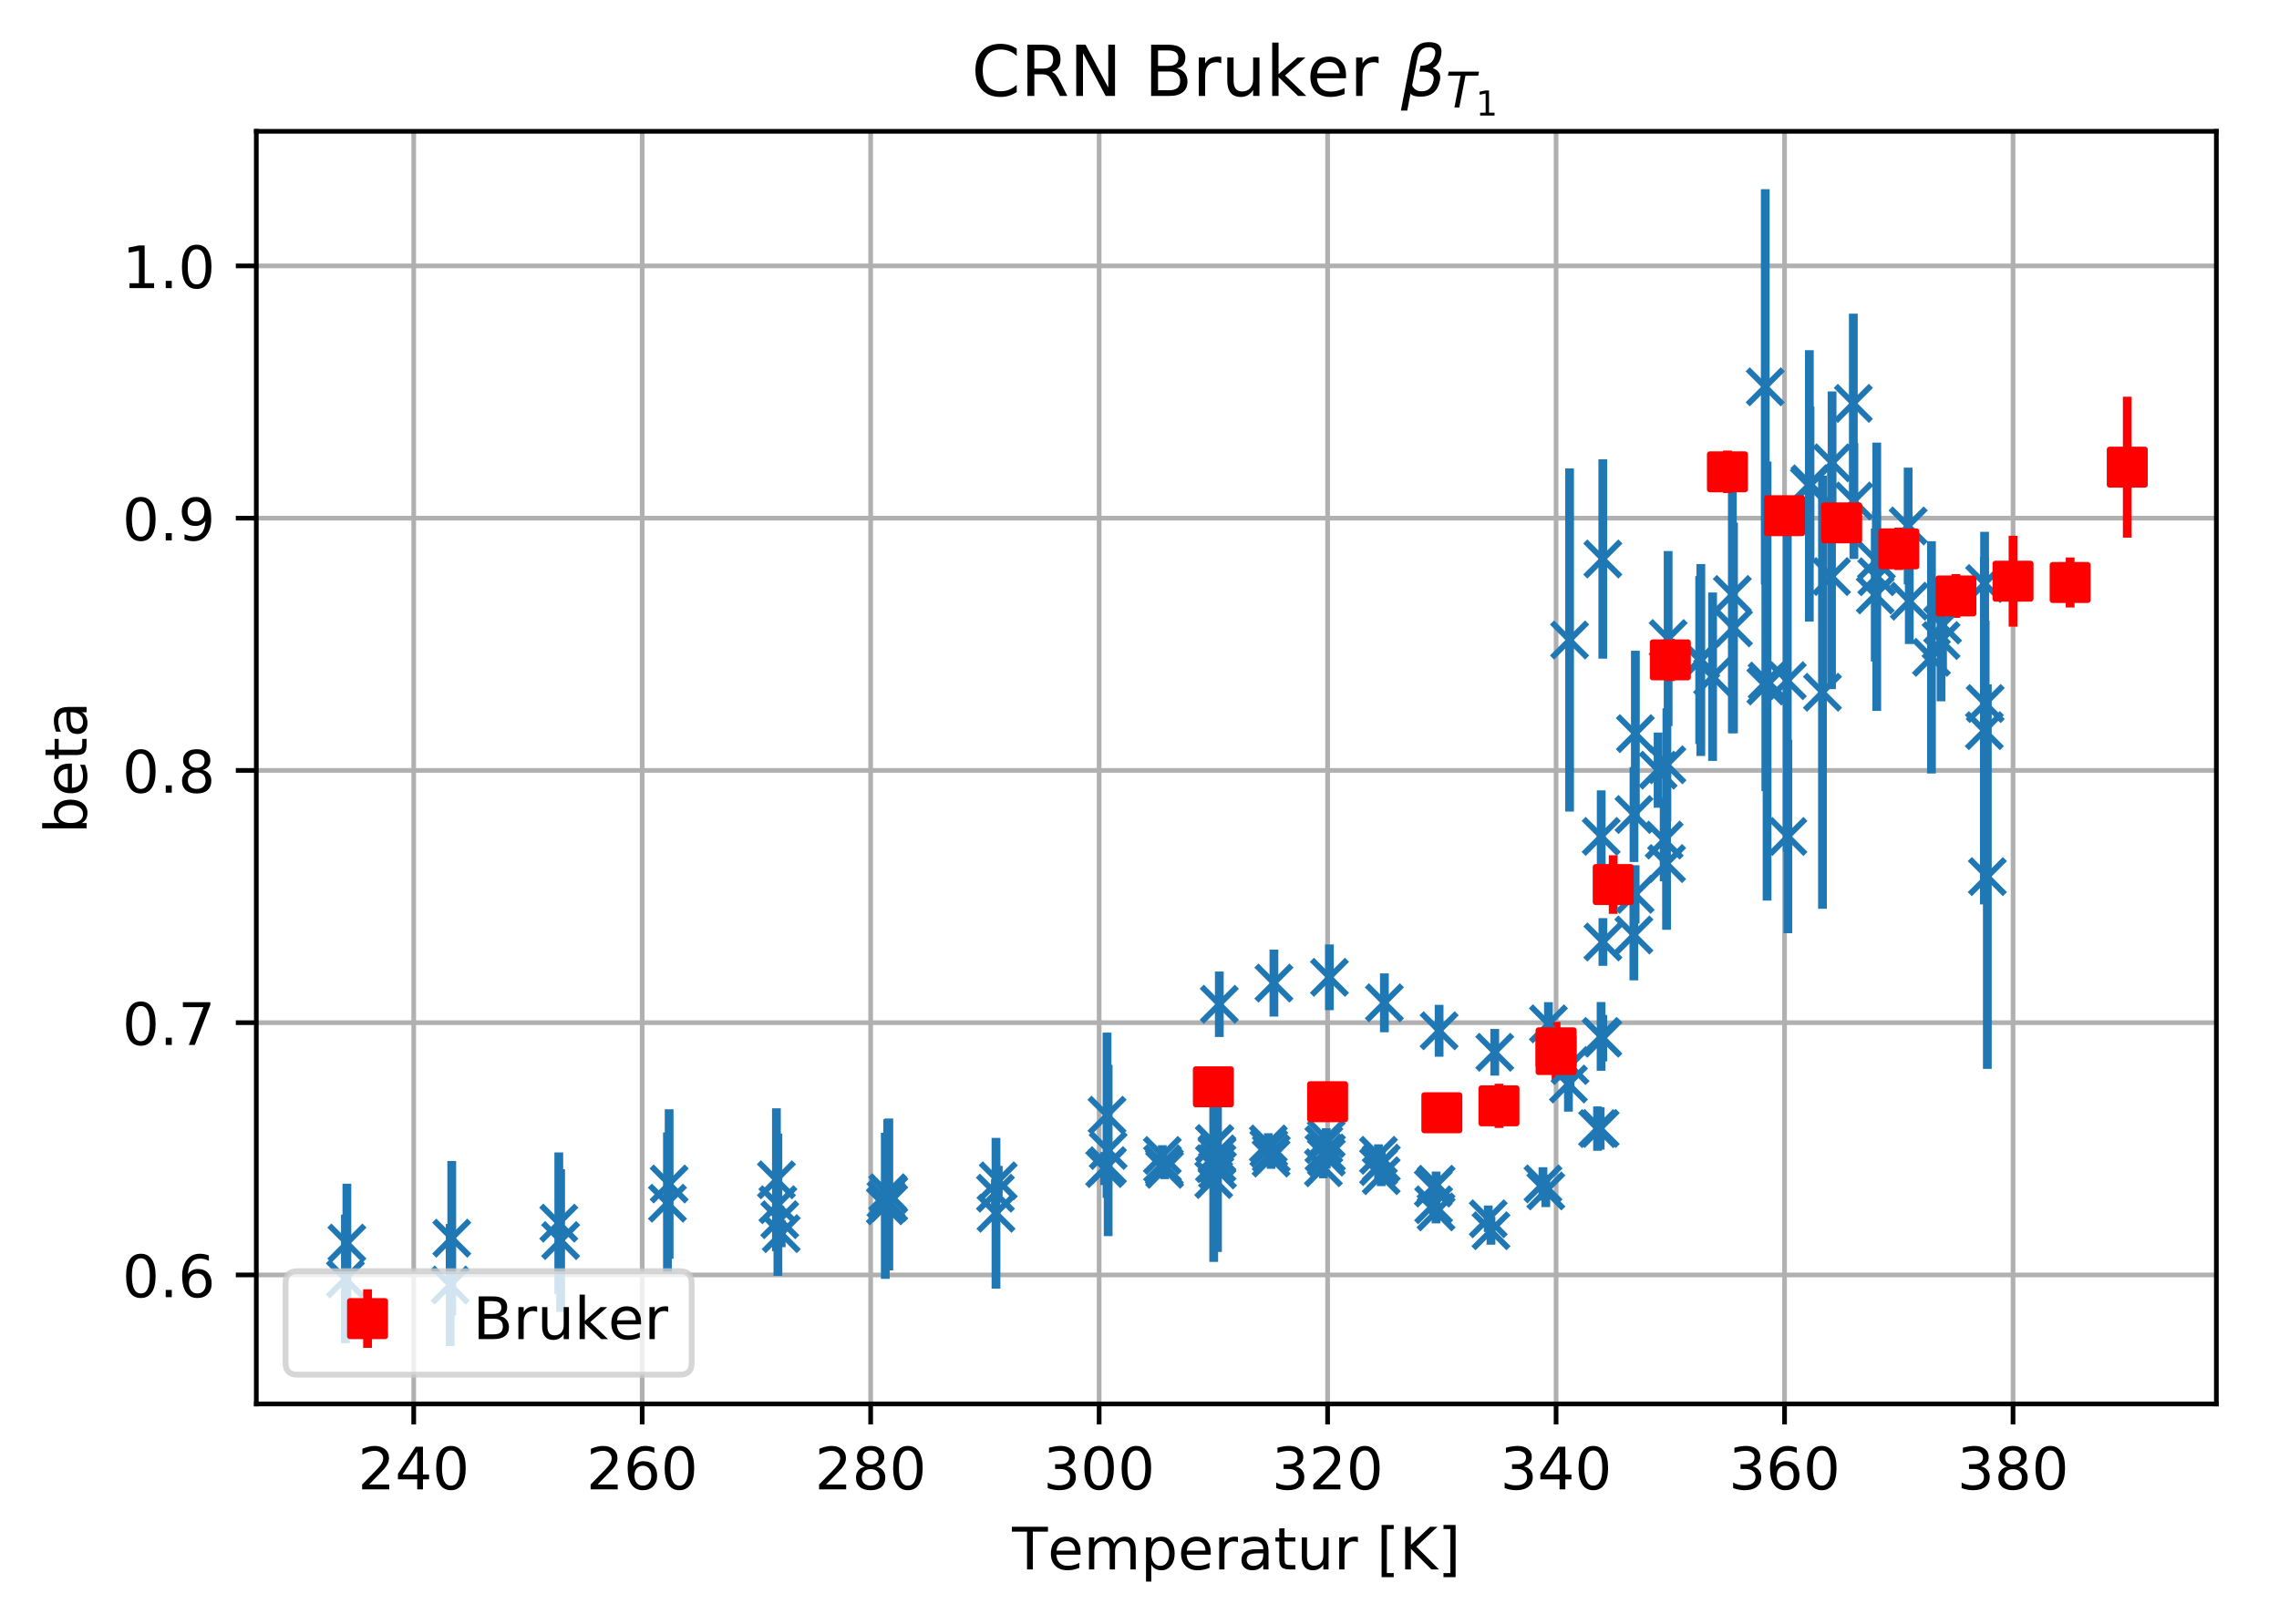 <?xml version="1.0" encoding="utf-8" standalone="no"?>
<!DOCTYPE svg PUBLIC "-//W3C//DTD SVG 1.1//EN"
  "http://www.w3.org/Graphics/SVG/1.1/DTD/svg11.dtd">
<!-- Created with matplotlib (http://matplotlib.org/) -->
<svg height="277.436pt" version="1.1" viewBox="0 0 389.281 277.436" width="389.281pt" xmlns="http://www.w3.org/2000/svg" xmlns:xlink="http://www.w3.org/1999/xlink">
 <defs>
  <style type="text/css">
*{stroke-linecap:butt;stroke-linejoin:round;}
  </style>
 </defs>
 <g id="figure_1">
  <g id="patch_1">
   <path d="M 0 277.436 
L 389.281 277.436 
L 389.281 0 
L 0 0 
z
" style="fill:#ffffff;"/>
  </g>
  <g id="axes_1">
   <g id="patch_2">
    <path d="M 43.781 239.88 
L 378.581 239.88 
L 378.581 22.44 
L 43.781 22.44 
z
" style="fill:#ffffff;"/>
   </g>
   <g id="matplotlib.axis_1">
    <g id="xtick_1">
     <g id="line2d_1">
      <path clip-path="url(#p0f4008fe2d)" d="M 70.668 239.88 
L 70.668 22.44 
" style="fill:none;stroke:#b0b0b0;stroke-linecap:square;stroke-width:0.8;"/>
     </g>
     <g id="line2d_2">
      <defs>
       <path d="M 0 0 
L 0 3.5 
" id="mf7f7284709" style="stroke:#000000;stroke-width:0.8;"/>
      </defs>
      <g>
       <use style="stroke:#000000;stroke-width:0.8;" x="70.668" xlink:href="#mf7f7284709" y="239.88"/>
      </g>
     </g>
     <g id="text_1">
      <!-- 240 -->
      <defs>
       <path d="M 19.188 8.297 
L 53.609 8.297 
L 53.609 0 
L 7.328 0 
L 7.328 8.297 
Q 12.938 14.109 22.625 23.891 
Q 32.328 33.688 34.812 36.531 
Q 39.547 41.844 41.422 45.531 
Q 43.312 49.219 43.312 52.781 
Q 43.312 58.594 39.234 62.25 
Q 35.156 65.922 28.609 65.922 
Q 23.969 65.922 18.812 64.312 
Q 13.672 62.703 7.812 59.422 
L 7.812 69.391 
Q 13.766 71.781 18.938 73 
Q 24.125 74.219 28.422 74.219 
Q 39.75 74.219 46.484 68.547 
Q 53.219 62.891 53.219 53.422 
Q 53.219 48.922 51.531 44.891 
Q 49.859 40.875 45.406 35.406 
Q 44.188 33.984 37.641 27.219 
Q 31.109 20.453 19.188 8.297 
z
" id="DejaVuSans-32"/>
       <path d="M 37.797 64.312 
L 12.891 25.391 
L 37.797 25.391 
z
M 35.203 72.906 
L 47.609 72.906 
L 47.609 25.391 
L 58.016 25.391 
L 58.016 17.188 
L 47.609 17.188 
L 47.609 0 
L 37.797 0 
L 37.797 17.188 
L 4.891 17.188 
L 4.891 26.703 
z
" id="DejaVuSans-34"/>
       <path d="M 31.781 66.406 
Q 24.172 66.406 20.328 58.906 
Q 16.5 51.422 16.5 36.375 
Q 16.5 21.391 20.328 13.891 
Q 24.172 6.391 31.781 6.391 
Q 39.453 6.391 43.281 13.891 
Q 47.125 21.391 47.125 36.375 
Q 47.125 51.422 43.281 58.906 
Q 39.453 66.406 31.781 66.406 
z
M 31.781 74.219 
Q 44.047 74.219 50.516 64.516 
Q 56.984 54.828 56.984 36.375 
Q 56.984 17.969 50.516 8.266 
Q 44.047 -1.422 31.781 -1.422 
Q 19.531 -1.422 13.062 8.266 
Q 6.594 17.969 6.594 36.375 
Q 6.594 54.828 13.062 64.516 
Q 19.531 74.219 31.781 74.219 
z
" id="DejaVuSans-30"/>
      </defs>
      <g transform="translate(61.124 254.478)scale(0.1 -0.1)">
       <use xlink:href="#DejaVuSans-32"/>
       <use x="63.623" xlink:href="#DejaVuSans-34"/>
       <use x="127.246" xlink:href="#DejaVuSans-30"/>
      </g>
     </g>
    </g>
    <g id="xtick_2">
     <g id="line2d_3">
      <path clip-path="url(#p0f4008fe2d)" d="M 109.694 239.88 
L 109.694 22.44 
" style="fill:none;stroke:#b0b0b0;stroke-linecap:square;stroke-width:0.8;"/>
     </g>
     <g id="line2d_4">
      <g>
       <use style="stroke:#000000;stroke-width:0.8;" x="109.694" xlink:href="#mf7f7284709" y="239.88"/>
      </g>
     </g>
     <g id="text_2">
      <!-- 260 -->
      <defs>
       <path d="M 33.016 40.375 
Q 26.375 40.375 22.484 35.828 
Q 18.609 31.297 18.609 23.391 
Q 18.609 15.531 22.484 10.953 
Q 26.375 6.391 33.016 6.391 
Q 39.656 6.391 43.531 10.953 
Q 47.406 15.531 47.406 23.391 
Q 47.406 31.297 43.531 35.828 
Q 39.656 40.375 33.016 40.375 
z
M 52.594 71.297 
L 52.594 62.312 
Q 48.875 64.062 45.094 64.984 
Q 41.312 65.922 37.594 65.922 
Q 27.828 65.922 22.672 59.328 
Q 17.531 52.734 16.797 39.406 
Q 19.672 43.656 24.016 45.922 
Q 28.375 48.188 33.594 48.188 
Q 44.578 48.188 50.953 41.516 
Q 57.328 34.859 57.328 23.391 
Q 57.328 12.156 50.688 5.359 
Q 44.047 -1.422 33.016 -1.422 
Q 20.359 -1.422 13.672 8.266 
Q 6.984 17.969 6.984 36.375 
Q 6.984 53.656 15.188 63.938 
Q 23.391 74.219 37.203 74.219 
Q 40.922 74.219 44.703 73.484 
Q 48.484 72.75 52.594 71.297 
z
" id="DejaVuSans-36"/>
      </defs>
      <g transform="translate(100.15 254.478)scale(0.1 -0.1)">
       <use xlink:href="#DejaVuSans-32"/>
       <use x="63.623" xlink:href="#DejaVuSans-36"/>
       <use x="127.246" xlink:href="#DejaVuSans-30"/>
      </g>
     </g>
    </g>
    <g id="xtick_3">
     <g id="line2d_5">
      <path clip-path="url(#p0f4008fe2d)" d="M 148.72 239.88 
L 148.72 22.44 
" style="fill:none;stroke:#b0b0b0;stroke-linecap:square;stroke-width:0.8;"/>
     </g>
     <g id="line2d_6">
      <g>
       <use style="stroke:#000000;stroke-width:0.8;" x="148.72" xlink:href="#mf7f7284709" y="239.88"/>
      </g>
     </g>
     <g id="text_3">
      <!-- 280 -->
      <defs>
       <path d="M 31.781 34.625 
Q 24.75 34.625 20.719 30.859 
Q 16.703 27.094 16.703 20.516 
Q 16.703 13.922 20.719 10.156 
Q 24.75 6.391 31.781 6.391 
Q 38.812 6.391 42.859 10.172 
Q 46.922 13.969 46.922 20.516 
Q 46.922 27.094 42.891 30.859 
Q 38.875 34.625 31.781 34.625 
z
M 21.922 38.812 
Q 15.578 40.375 12.031 44.719 
Q 8.5 49.078 8.5 55.328 
Q 8.5 64.062 14.719 69.141 
Q 20.953 74.219 31.781 74.219 
Q 42.672 74.219 48.875 69.141 
Q 55.078 64.062 55.078 55.328 
Q 55.078 49.078 51.531 44.719 
Q 48 40.375 41.703 38.812 
Q 48.828 37.156 52.797 32.312 
Q 56.781 27.484 56.781 20.516 
Q 56.781 9.906 50.312 4.234 
Q 43.844 -1.422 31.781 -1.422 
Q 19.734 -1.422 13.25 4.234 
Q 6.781 9.906 6.781 20.516 
Q 6.781 27.484 10.781 32.312 
Q 14.797 37.156 21.922 38.812 
z
M 18.312 54.391 
Q 18.312 48.734 21.844 45.562 
Q 25.391 42.391 31.781 42.391 
Q 38.141 42.391 41.719 45.562 
Q 45.312 48.734 45.312 54.391 
Q 45.312 60.062 41.719 63.234 
Q 38.141 66.406 31.781 66.406 
Q 25.391 66.406 21.844 63.234 
Q 18.312 60.062 18.312 54.391 
z
" id="DejaVuSans-38"/>
      </defs>
      <g transform="translate(139.176 254.478)scale(0.1 -0.1)">
       <use xlink:href="#DejaVuSans-32"/>
       <use x="63.623" xlink:href="#DejaVuSans-38"/>
       <use x="127.246" xlink:href="#DejaVuSans-30"/>
      </g>
     </g>
    </g>
    <g id="xtick_4">
     <g id="line2d_7">
      <path clip-path="url(#p0f4008fe2d)" d="M 187.746 239.88 
L 187.746 22.44 
" style="fill:none;stroke:#b0b0b0;stroke-linecap:square;stroke-width:0.8;"/>
     </g>
     <g id="line2d_8">
      <g>
       <use style="stroke:#000000;stroke-width:0.8;" x="187.746" xlink:href="#mf7f7284709" y="239.88"/>
      </g>
     </g>
     <g id="text_4">
      <!-- 300 -->
      <defs>
       <path d="M 40.578 39.312 
Q 47.656 37.797 51.625 33 
Q 55.609 28.219 55.609 21.188 
Q 55.609 10.406 48.188 4.484 
Q 40.766 -1.422 27.094 -1.422 
Q 22.516 -1.422 17.656 -0.516 
Q 12.797 0.391 7.625 2.203 
L 7.625 11.719 
Q 11.719 9.328 16.594 8.109 
Q 21.484 6.891 26.812 6.891 
Q 36.078 6.891 40.938 10.547 
Q 45.797 14.203 45.797 21.188 
Q 45.797 27.641 41.281 31.266 
Q 36.766 34.906 28.719 34.906 
L 20.219 34.906 
L 20.219 43.016 
L 29.109 43.016 
Q 36.375 43.016 40.234 45.922 
Q 44.094 48.828 44.094 54.297 
Q 44.094 59.906 40.109 62.906 
Q 36.141 65.922 28.719 65.922 
Q 24.656 65.922 20.016 65.031 
Q 15.375 64.156 9.812 62.312 
L 9.812 71.094 
Q 15.438 72.656 20.344 73.438 
Q 25.25 74.219 29.594 74.219 
Q 40.828 74.219 47.359 69.109 
Q 53.906 64.016 53.906 55.328 
Q 53.906 49.266 50.438 45.094 
Q 46.969 40.922 40.578 39.312 
z
" id="DejaVuSans-33"/>
      </defs>
      <g transform="translate(178.202 254.478)scale(0.1 -0.1)">
       <use xlink:href="#DejaVuSans-33"/>
       <use x="63.623" xlink:href="#DejaVuSans-30"/>
       <use x="127.246" xlink:href="#DejaVuSans-30"/>
      </g>
     </g>
    </g>
    <g id="xtick_5">
     <g id="line2d_9">
      <path clip-path="url(#p0f4008fe2d)" d="M 226.772 239.88 
L 226.772 22.44 
" style="fill:none;stroke:#b0b0b0;stroke-linecap:square;stroke-width:0.8;"/>
     </g>
     <g id="line2d_10">
      <g>
       <use style="stroke:#000000;stroke-width:0.8;" x="226.772" xlink:href="#mf7f7284709" y="239.88"/>
      </g>
     </g>
     <g id="text_5">
      <!-- 320 -->
      <g transform="translate(217.228 254.478)scale(0.1 -0.1)">
       <use xlink:href="#DejaVuSans-33"/>
       <use x="63.623" xlink:href="#DejaVuSans-32"/>
       <use x="127.246" xlink:href="#DejaVuSans-30"/>
      </g>
     </g>
    </g>
    <g id="xtick_6">
     <g id="line2d_11">
      <path clip-path="url(#p0f4008fe2d)" d="M 265.798 239.88 
L 265.798 22.44 
" style="fill:none;stroke:#b0b0b0;stroke-linecap:square;stroke-width:0.8;"/>
     </g>
     <g id="line2d_12">
      <g>
       <use style="stroke:#000000;stroke-width:0.8;" x="265.798" xlink:href="#mf7f7284709" y="239.88"/>
      </g>
     </g>
     <g id="text_6">
      <!-- 340 -->
      <g transform="translate(256.254 254.478)scale(0.1 -0.1)">
       <use xlink:href="#DejaVuSans-33"/>
       <use x="63.623" xlink:href="#DejaVuSans-34"/>
       <use x="127.246" xlink:href="#DejaVuSans-30"/>
      </g>
     </g>
    </g>
    <g id="xtick_7">
     <g id="line2d_13">
      <path clip-path="url(#p0f4008fe2d)" d="M 304.824 239.88 
L 304.824 22.44 
" style="fill:none;stroke:#b0b0b0;stroke-linecap:square;stroke-width:0.8;"/>
     </g>
     <g id="line2d_14">
      <g>
       <use style="stroke:#000000;stroke-width:0.8;" x="304.824" xlink:href="#mf7f7284709" y="239.88"/>
      </g>
     </g>
     <g id="text_7">
      <!-- 360 -->
      <g transform="translate(295.28 254.478)scale(0.1 -0.1)">
       <use xlink:href="#DejaVuSans-33"/>
       <use x="63.623" xlink:href="#DejaVuSans-36"/>
       <use x="127.246" xlink:href="#DejaVuSans-30"/>
      </g>
     </g>
    </g>
    <g id="xtick_8">
     <g id="line2d_15">
      <path clip-path="url(#p0f4008fe2d)" d="M 343.85 239.88 
L 343.85 22.44 
" style="fill:none;stroke:#b0b0b0;stroke-linecap:square;stroke-width:0.8;"/>
     </g>
     <g id="line2d_16">
      <g>
       <use style="stroke:#000000;stroke-width:0.8;" x="343.85" xlink:href="#mf7f7284709" y="239.88"/>
      </g>
     </g>
     <g id="text_8">
      <!-- 380 -->
      <g transform="translate(334.306 254.478)scale(0.1 -0.1)">
       <use xlink:href="#DejaVuSans-33"/>
       <use x="63.623" xlink:href="#DejaVuSans-38"/>
       <use x="127.246" xlink:href="#DejaVuSans-30"/>
      </g>
     </g>
    </g>
    <g id="text_9">
     <!-- Temperatur [K] -->
     <defs>
      <path d="M -0.297 72.906 
L 61.375 72.906 
L 61.375 64.594 
L 35.5 64.594 
L 35.5 0 
L 25.594 0 
L 25.594 64.594 
L -0.297 64.594 
z
" id="DejaVuSans-54"/>
      <path d="M 56.203 29.594 
L 56.203 25.203 
L 14.891 25.203 
Q 15.484 15.922 20.484 11.062 
Q 25.484 6.203 34.422 6.203 
Q 39.594 6.203 44.453 7.469 
Q 49.312 8.734 54.109 11.281 
L 54.109 2.781 
Q 49.266 0.734 44.188 -0.344 
Q 39.109 -1.422 33.891 -1.422 
Q 20.797 -1.422 13.156 6.188 
Q 5.516 13.812 5.516 26.812 
Q 5.516 40.234 12.766 48.109 
Q 20.016 56 32.328 56 
Q 43.359 56 49.781 48.891 
Q 56.203 41.797 56.203 29.594 
z
M 47.219 32.234 
Q 47.125 39.594 43.094 43.984 
Q 39.062 48.391 32.422 48.391 
Q 24.906 48.391 20.391 44.141 
Q 15.875 39.891 15.188 32.172 
z
" id="DejaVuSans-65"/>
      <path d="M 52 44.188 
Q 55.375 50.25 60.062 53.125 
Q 64.75 56 71.094 56 
Q 79.641 56 84.281 50.016 
Q 88.922 44.047 88.922 33.016 
L 88.922 0 
L 79.891 0 
L 79.891 32.719 
Q 79.891 40.578 77.094 44.375 
Q 74.312 48.188 68.609 48.188 
Q 61.625 48.188 57.562 43.547 
Q 53.516 38.922 53.516 30.906 
L 53.516 0 
L 44.484 0 
L 44.484 32.719 
Q 44.484 40.625 41.703 44.406 
Q 38.922 48.188 33.109 48.188 
Q 26.219 48.188 22.156 43.531 
Q 18.109 38.875 18.109 30.906 
L 18.109 0 
L 9.078 0 
L 9.078 54.688 
L 18.109 54.688 
L 18.109 46.188 
Q 21.188 51.219 25.484 53.609 
Q 29.781 56 35.688 56 
Q 41.656 56 45.828 52.969 
Q 50 49.953 52 44.188 
z
" id="DejaVuSans-6d"/>
      <path d="M 18.109 8.203 
L 18.109 -20.797 
L 9.078 -20.797 
L 9.078 54.688 
L 18.109 54.688 
L 18.109 46.391 
Q 20.953 51.266 25.266 53.625 
Q 29.594 56 35.594 56 
Q 45.562 56 51.781 48.094 
Q 58.016 40.188 58.016 27.297 
Q 58.016 14.406 51.781 6.484 
Q 45.562 -1.422 35.594 -1.422 
Q 29.594 -1.422 25.266 0.953 
Q 20.953 3.328 18.109 8.203 
z
M 48.688 27.297 
Q 48.688 37.203 44.609 42.844 
Q 40.531 48.484 33.406 48.484 
Q 26.266 48.484 22.188 42.844 
Q 18.109 37.203 18.109 27.297 
Q 18.109 17.391 22.188 11.75 
Q 26.266 6.109 33.406 6.109 
Q 40.531 6.109 44.609 11.75 
Q 48.688 17.391 48.688 27.297 
z
" id="DejaVuSans-70"/>
      <path d="M 41.109 46.297 
Q 39.594 47.172 37.812 47.578 
Q 36.031 48 33.891 48 
Q 26.266 48 22.188 43.047 
Q 18.109 38.094 18.109 28.812 
L 18.109 0 
L 9.078 0 
L 9.078 54.688 
L 18.109 54.688 
L 18.109 46.188 
Q 20.953 51.172 25.484 53.578 
Q 30.031 56 36.531 56 
Q 37.453 56 38.578 55.875 
Q 39.703 55.766 41.062 55.516 
z
" id="DejaVuSans-72"/>
      <path d="M 34.281 27.484 
Q 23.391 27.484 19.188 25 
Q 14.984 22.516 14.984 16.5 
Q 14.984 11.719 18.141 8.906 
Q 21.297 6.109 26.703 6.109 
Q 34.188 6.109 38.703 11.406 
Q 43.219 16.703 43.219 25.484 
L 43.219 27.484 
z
M 52.203 31.203 
L 52.203 0 
L 43.219 0 
L 43.219 8.297 
Q 40.141 3.328 35.547 0.953 
Q 30.953 -1.422 24.312 -1.422 
Q 15.922 -1.422 10.953 3.297 
Q 6 8.016 6 15.922 
Q 6 25.141 12.172 29.828 
Q 18.359 34.516 30.609 34.516 
L 43.219 34.516 
L 43.219 35.406 
Q 43.219 41.609 39.141 45 
Q 35.062 48.391 27.688 48.391 
Q 23 48.391 18.547 47.266 
Q 14.109 46.141 10.016 43.891 
L 10.016 52.203 
Q 14.938 54.109 19.578 55.047 
Q 24.219 56 28.609 56 
Q 40.484 56 46.344 49.844 
Q 52.203 43.703 52.203 31.203 
z
" id="DejaVuSans-61"/>
      <path d="M 18.312 70.219 
L 18.312 54.688 
L 36.812 54.688 
L 36.812 47.703 
L 18.312 47.703 
L 18.312 18.016 
Q 18.312 11.328 20.141 9.422 
Q 21.969 7.516 27.594 7.516 
L 36.812 7.516 
L 36.812 0 
L 27.594 0 
Q 17.188 0 13.234 3.875 
Q 9.281 7.766 9.281 18.016 
L 9.281 47.703 
L 2.688 47.703 
L 2.688 54.688 
L 9.281 54.688 
L 9.281 70.219 
z
" id="DejaVuSans-74"/>
      <path d="M 8.5 21.578 
L 8.5 54.688 
L 17.484 54.688 
L 17.484 21.922 
Q 17.484 14.156 20.5 10.266 
Q 23.531 6.391 29.594 6.391 
Q 36.859 6.391 41.078 11.031 
Q 45.312 15.672 45.312 23.688 
L 45.312 54.688 
L 54.297 54.688 
L 54.297 0 
L 45.312 0 
L 45.312 8.406 
Q 42.047 3.422 37.719 1 
Q 33.406 -1.422 27.688 -1.422 
Q 18.266 -1.422 13.375 4.438 
Q 8.5 10.297 8.5 21.578 
z
M 31.109 56 
z
" id="DejaVuSans-75"/>
      <path id="DejaVuSans-20"/>
      <path d="M 8.594 75.984 
L 29.297 75.984 
L 29.297 69 
L 17.578 69 
L 17.578 -6.203 
L 29.297 -6.203 
L 29.297 -13.188 
L 8.594 -13.188 
z
" id="DejaVuSans-5b"/>
      <path d="M 9.812 72.906 
L 19.672 72.906 
L 19.672 42.094 
L 52.391 72.906 
L 65.094 72.906 
L 28.906 38.922 
L 67.672 0 
L 54.688 0 
L 19.672 35.109 
L 19.672 0 
L 9.812 0 
z
" id="DejaVuSans-4b"/>
      <path d="M 30.422 75.984 
L 30.422 -13.188 
L 9.719 -13.188 
L 9.719 -6.203 
L 21.391 -6.203 
L 21.391 69 
L 9.719 69 
L 9.719 75.984 
z
" id="DejaVuSans-5d"/>
     </defs>
     <g transform="translate(172.87 268.157)scale(0.1 -0.1)">
      <use xlink:href="#DejaVuSans-54"/>
      <use x="60.818" xlink:href="#DejaVuSans-65"/>
      <use x="122.342" xlink:href="#DejaVuSans-6d"/>
      <use x="219.754" xlink:href="#DejaVuSans-70"/>
      <use x="283.23" xlink:href="#DejaVuSans-65"/>
      <use x="344.754" xlink:href="#DejaVuSans-72"/>
      <use x="385.867" xlink:href="#DejaVuSans-61"/>
      <use x="447.146" xlink:href="#DejaVuSans-74"/>
      <use x="486.355" xlink:href="#DejaVuSans-75"/>
      <use x="549.734" xlink:href="#DejaVuSans-72"/>
      <use x="590.848" xlink:href="#DejaVuSans-20"/>
      <use x="622.635" xlink:href="#DejaVuSans-5b"/>
      <use x="661.648" xlink:href="#DejaVuSans-4b"/>
      <use x="727.225" xlink:href="#DejaVuSans-5d"/>
     </g>
    </g>
   </g>
   <g id="matplotlib.axis_2">
    <g id="ytick_1">
     <g id="line2d_17">
      <path clip-path="url(#p0f4008fe2d)" d="M 43.781 217.841 
L 378.581 217.841 
" style="fill:none;stroke:#b0b0b0;stroke-linecap:square;stroke-width:0.8;"/>
     </g>
     <g id="line2d_18">
      <defs>
       <path d="M 0 0 
L -3.5 0 
" id="m5e91a27081" style="stroke:#000000;stroke-width:0.8;"/>
      </defs>
      <g>
       <use style="stroke:#000000;stroke-width:0.8;" x="43.781" xlink:href="#m5e91a27081" y="217.841"/>
      </g>
     </g>
     <g id="text_10">
      <!-- 0.6 -->
      <defs>
       <path d="M 10.688 12.406 
L 21 12.406 
L 21 0 
L 10.688 0 
z
" id="DejaVuSans-2e"/>
      </defs>
      <g transform="translate(20.878 221.64)scale(0.1 -0.1)">
       <use xlink:href="#DejaVuSans-30"/>
       <use x="63.623" xlink:href="#DejaVuSans-2e"/>
       <use x="95.41" xlink:href="#DejaVuSans-36"/>
      </g>
     </g>
    </g>
    <g id="ytick_2">
     <g id="line2d_19">
      <path clip-path="url(#p0f4008fe2d)" d="M 43.781 174.738 
L 378.581 174.738 
" style="fill:none;stroke:#b0b0b0;stroke-linecap:square;stroke-width:0.8;"/>
     </g>
     <g id="line2d_20">
      <g>
       <use style="stroke:#000000;stroke-width:0.8;" x="43.781" xlink:href="#m5e91a27081" y="174.738"/>
      </g>
     </g>
     <g id="text_11">
      <!-- 0.7 -->
      <defs>
       <path d="M 8.203 72.906 
L 55.078 72.906 
L 55.078 68.703 
L 28.609 0 
L 18.312 0 
L 43.219 64.594 
L 8.203 64.594 
z
" id="DejaVuSans-37"/>
      </defs>
      <g transform="translate(20.878 178.538)scale(0.1 -0.1)">
       <use xlink:href="#DejaVuSans-30"/>
       <use x="63.623" xlink:href="#DejaVuSans-2e"/>
       <use x="95.41" xlink:href="#DejaVuSans-37"/>
      </g>
     </g>
    </g>
    <g id="ytick_3">
     <g id="line2d_21">
      <path clip-path="url(#p0f4008fe2d)" d="M 43.781 131.636 
L 378.581 131.636 
" style="fill:none;stroke:#b0b0b0;stroke-linecap:square;stroke-width:0.8;"/>
     </g>
     <g id="line2d_22">
      <g>
       <use style="stroke:#000000;stroke-width:0.8;" x="43.781" xlink:href="#m5e91a27081" y="131.636"/>
      </g>
     </g>
     <g id="text_12">
      <!-- 0.8 -->
      <g transform="translate(20.878 135.435)scale(0.1 -0.1)">
       <use xlink:href="#DejaVuSans-30"/>
       <use x="63.623" xlink:href="#DejaVuSans-2e"/>
       <use x="95.41" xlink:href="#DejaVuSans-38"/>
      </g>
     </g>
    </g>
    <g id="ytick_4">
     <g id="line2d_23">
      <path clip-path="url(#p0f4008fe2d)" d="M 43.781 88.533 
L 378.581 88.533 
" style="fill:none;stroke:#b0b0b0;stroke-linecap:square;stroke-width:0.8;"/>
     </g>
     <g id="line2d_24">
      <g>
       <use style="stroke:#000000;stroke-width:0.8;" x="43.781" xlink:href="#m5e91a27081" y="88.533"/>
      </g>
     </g>
     <g id="text_13">
      <!-- 0.9 -->
      <defs>
       <path d="M 10.984 1.516 
L 10.984 10.5 
Q 14.703 8.734 18.5 7.812 
Q 22.312 6.891 25.984 6.891 
Q 35.75 6.891 40.891 13.453 
Q 46.047 20.016 46.781 33.406 
Q 43.953 29.203 39.594 26.953 
Q 35.25 24.703 29.984 24.703 
Q 19.047 24.703 12.672 31.312 
Q 6.297 37.938 6.297 49.422 
Q 6.297 60.641 12.938 67.422 
Q 19.578 74.219 30.609 74.219 
Q 43.266 74.219 49.922 64.516 
Q 56.594 54.828 56.594 36.375 
Q 56.594 19.141 48.406 8.859 
Q 40.234 -1.422 26.422 -1.422 
Q 22.703 -1.422 18.891 -0.688 
Q 15.094 0.047 10.984 1.516 
z
M 30.609 32.422 
Q 37.25 32.422 41.125 36.953 
Q 45.016 41.5 45.016 49.422 
Q 45.016 57.281 41.125 61.844 
Q 37.25 66.406 30.609 66.406 
Q 23.969 66.406 20.094 61.844 
Q 16.219 57.281 16.219 49.422 
Q 16.219 41.5 20.094 36.953 
Q 23.969 32.422 30.609 32.422 
z
" id="DejaVuSans-39"/>
      </defs>
      <g transform="translate(20.878 92.332)scale(0.1 -0.1)">
       <use xlink:href="#DejaVuSans-30"/>
       <use x="63.623" xlink:href="#DejaVuSans-2e"/>
       <use x="95.41" xlink:href="#DejaVuSans-39"/>
      </g>
     </g>
    </g>
    <g id="ytick_5">
     <g id="line2d_25">
      <path clip-path="url(#p0f4008fe2d)" d="M 43.781 45.43 
L 378.581 45.43 
" style="fill:none;stroke:#b0b0b0;stroke-linecap:square;stroke-width:0.8;"/>
     </g>
     <g id="line2d_26">
      <g>
       <use style="stroke:#000000;stroke-width:0.8;" x="43.781" xlink:href="#m5e91a27081" y="45.43"/>
      </g>
     </g>
     <g id="text_14">
      <!-- 1.0 -->
      <defs>
       <path d="M 12.406 8.297 
L 28.516 8.297 
L 28.516 63.922 
L 10.984 60.406 
L 10.984 69.391 
L 28.422 72.906 
L 38.281 72.906 
L 38.281 8.297 
L 54.391 8.297 
L 54.391 0 
L 12.406 0 
z
" id="DejaVuSans-31"/>
      </defs>
      <g transform="translate(20.878 49.23)scale(0.1 -0.1)">
       <use xlink:href="#DejaVuSans-31"/>
       <use x="63.623" xlink:href="#DejaVuSans-2e"/>
       <use x="95.41" xlink:href="#DejaVuSans-30"/>
      </g>
     </g>
    </g>
    <g id="text_15">
     <!-- beta -->
     <defs>
      <path d="M 48.688 27.297 
Q 48.688 37.203 44.609 42.844 
Q 40.531 48.484 33.406 48.484 
Q 26.266 48.484 22.188 42.844 
Q 18.109 37.203 18.109 27.297 
Q 18.109 17.391 22.188 11.75 
Q 26.266 6.109 33.406 6.109 
Q 40.531 6.109 44.609 11.75 
Q 48.688 17.391 48.688 27.297 
z
M 18.109 46.391 
Q 20.953 51.266 25.266 53.625 
Q 29.594 56 35.594 56 
Q 45.562 56 51.781 48.094 
Q 58.016 40.188 58.016 27.297 
Q 58.016 14.406 51.781 6.484 
Q 45.562 -1.422 35.594 -1.422 
Q 29.594 -1.422 25.266 0.953 
Q 20.953 3.328 18.109 8.203 
L 18.109 0 
L 9.078 0 
L 9.078 75.984 
L 18.109 75.984 
z
" id="DejaVuSans-62"/>
     </defs>
     <g transform="translate(14.798 142.435)rotate(-90)scale(0.1 -0.1)">
      <use xlink:href="#DejaVuSans-62"/>
      <use x="63.477" xlink:href="#DejaVuSans-65"/>
      <use x="125" xlink:href="#DejaVuSans-74"/>
      <use x="164.209" xlink:href="#DejaVuSans-61"/>
     </g>
    </g>
   </g>
   <g id="LineCollection_1">
    <path clip-path="url(#p0f4008fe2d)" d="M 59.253 222.543 
L 59.253 202.254 
" style="fill:none;stroke:#1f77b4;stroke-width:1.5;"/>
    <path clip-path="url(#p0f4008fe2d)" d="M 58.999 229.499 
L 58.999 207.532 
" style="fill:none;stroke:#1f77b4;stroke-width:1.5;"/>
    <path clip-path="url(#p0f4008fe2d)" d="M 76.893 229.996 
L 76.893 209.132 
" style="fill:none;stroke:#1f77b4;stroke-width:1.5;"/>
    <path clip-path="url(#p0f4008fe2d)" d="M 77.166 224.746 
L 77.166 198.366 
" style="fill:none;stroke:#1f77b4;stroke-width:1.5;"/>
    <path clip-path="url(#p0f4008fe2d)" d="M 95.45 221.076 
L 95.45 196.899 
" style="fill:none;stroke:#1f77b4;stroke-width:1.5;"/>
    <path clip-path="url(#p0f4008fe2d)" d="M 95.762 224.16 
L 95.762 199.77 
" style="fill:none;stroke:#1f77b4;stroke-width:1.5;"/>
    <path clip-path="url(#p0f4008fe2d)" d="M 114.007 217.676 
L 114.007 193.481 
" style="fill:none;stroke:#1f77b4;stroke-width:1.5;"/>
    <path clip-path="url(#p0f4008fe2d)" d="M 114.299 215.071 
L 114.299 189.531 
" style="fill:none;stroke:#1f77b4;stroke-width:1.5;"/>
    <path clip-path="url(#p0f4008fe2d)" d="M 132.622 213.798 
L 132.622 189.369 
" style="fill:none;stroke:#1f77b4;stroke-width:1.5;"/>
    <path clip-path="url(#p0f4008fe2d)" d="M 132.876 217.998 
L 132.876 193.678 
" style="fill:none;stroke:#1f77b4;stroke-width:1.5;"/>
    <path clip-path="url(#p0f4008fe2d)" d="M 151.218 218.509 
L 151.218 193.551 
" style="fill:none;stroke:#1f77b4;stroke-width:1.5;"/>
    <path clip-path="url(#p0f4008fe2d)" d="M 151.628 216.33 
L 151.628 191.25 
" style="fill:none;stroke:#1f77b4;stroke-width:1.5;"/>
   </g>
   <g id="LineCollection_2">
    <path clip-path="url(#p0f4008fe2d)" d="M 151.823 217.066 
L 151.823 191.113 
" style="fill:none;stroke:#1f77b4;stroke-width:1.5;"/>
    <path clip-path="url(#p0f4008fe2d)" d="M 170.126 220.177 
L 170.126 194.422 
" style="fill:none;stroke:#1f77b4;stroke-width:1.5;"/>
   </g>
   <g id="LineCollection_3">
    <path clip-path="url(#p0f4008fe2d)" d="M 189.093 204.669 
L 189.093 176.436 
" style="fill:none;stroke:#1f77b4;stroke-width:1.5;"/>
    <path clip-path="url(#p0f4008fe2d)" d="M 189.288 211.209 
L 189.288 181.941 
" style="fill:none;stroke:#1f77b4;stroke-width:1.5;"/>
    <path clip-path="url(#p0f4008fe2d)" d="M 207.318 215.608 
L 207.318 187.473 
" style="fill:none;stroke:#1f77b4;stroke-width:1.5;"/>
    <path clip-path="url(#p0f4008fe2d)" d="M 207.962 213.911 
L 207.962 185.91 
" style="fill:none;stroke:#1f77b4;stroke-width:1.5;"/>
   </g>
   <g id="LineCollection_4">
    <path clip-path="url(#p0f4008fe2d)" d="M 292.531 130.009 
L 292.531 101.231 
" style="fill:none;stroke:#1f77b4;stroke-width:1.5;"/>
    <path clip-path="url(#p0f4008fe2d)" d="M 283.223 138.018 
L 283.223 125.16 
" style="fill:none;stroke:#1f77b4;stroke-width:1.5;"/>
    <path clip-path="url(#p0f4008fe2d)" d="M 273.798 165.027 
L 273.798 156.872 
" style="fill:none;stroke:#1f77b4;stroke-width:1.5;"/>
    <path clip-path="url(#p0f4008fe2d)" d="M 264.491 178.639 
L 264.491 171.232 
" style="fill:none;stroke:#1f77b4;stroke-width:1.5;"/>
    <path clip-path="url(#p0f4008fe2d)" d="M 255.32 183.782 
L 255.32 175.812 
" style="fill:none;stroke:#1f77b4;stroke-width:1.5;"/>
    <path clip-path="url(#p0f4008fe2d)" d="M 245.817 180.552 
L 245.817 171.687 
" style="fill:none;stroke:#1f77b4;stroke-width:1.5;"/>
    <path clip-path="url(#p0f4008fe2d)" d="M 236.47 176.367 
L 236.47 166.315 
" style="fill:none;stroke:#1f77b4;stroke-width:1.5;"/>
    <path clip-path="url(#p0f4008fe2d)" d="M 227.084 172.6 
L 227.084 161.37 
" style="fill:none;stroke:#1f77b4;stroke-width:1.5;"/>
    <path clip-path="url(#p0f4008fe2d)" d="M 217.601 173.687 
L 217.601 162.254 
" style="fill:none;stroke:#1f77b4;stroke-width:1.5;"/>
    <path clip-path="url(#p0f4008fe2d)" d="M 208.274 177.175 
L 208.274 166.004 
" style="fill:none;stroke:#1f77b4;stroke-width:1.5;"/>
   </g>
   <g id="LineCollection_5">
    <path clip-path="url(#p0f4008fe2d)" d="M 338.991 108.536 
L 338.991 90.867 
" style="fill:none;stroke:#1f77b4;stroke-width:1.5;"/>
    <path clip-path="url(#p0f4008fe2d)" d="M 339.089 134.368 
L 339.089 106.05 
" style="fill:none;stroke:#1f77b4;stroke-width:1.5;"/>
    <path clip-path="url(#p0f4008fe2d)" d="M 331.811 114.389 
L 331.811 99.207 
" style="fill:none;stroke:#1f77b4;stroke-width:1.5;"/>
    <path clip-path="url(#p0f4008fe2d)" d="M 331.557 119.83 
L 331.557 99.059 
" style="fill:none;stroke:#1f77b4;stroke-width:1.5;"/>
    <path clip-path="url(#p0f4008fe2d)" d="M 326.132 110.034 
L 326.132 95.408 
" style="fill:none;stroke:#1f77b4;stroke-width:1.5;"/>
    <path clip-path="url(#p0f4008fe2d)" d="M 325.937 99.837 
L 325.937 79.897 
" style="fill:none;stroke:#1f77b4;stroke-width:1.5;"/>
    <path clip-path="url(#p0f4008fe2d)" d="M 320.513 104.244 
L 320.513 87.387 
" style="fill:none;stroke:#1f77b4;stroke-width:1.5;"/>
    <path clip-path="url(#p0f4008fe2d)" d="M 320.317 113.03 
L 320.317 90.288 
" style="fill:none;stroke:#1f77b4;stroke-width:1.5;"/>
    <path clip-path="url(#p0f4008fe2d)" d="M 316.668 95.499 
L 316.668 75.706 
" style="fill:none;stroke:#1f77b4;stroke-width:1.5;"/>
    <path clip-path="url(#p0f4008fe2d)" d="M 316.571 84.25 
L 316.571 53.594 
" style="fill:none;stroke:#1f77b4;stroke-width:1.5;"/>
    <path clip-path="url(#p0f4008fe2d)" d="M 312.941 91.274 
L 312.941 66.883 
" style="fill:none;stroke:#1f77b4;stroke-width:1.5;"/>
    <path clip-path="url(#p0f4008fe2d)" d="M 312.844 117.747 
L 312.844 79.274 
" style="fill:none;stroke:#1f77b4;stroke-width:1.5;"/>
    <path clip-path="url(#p0f4008fe2d)" d="M 309.175 95.881 
L 309.175 69.459 
" style="fill:none;stroke:#1f77b4;stroke-width:1.5;"/>
    <path clip-path="url(#p0f4008fe2d)" d="M 309.058 106.207 
L 309.058 59.83 
" style="fill:none;stroke:#1f77b4;stroke-width:1.5;"/>
    <path clip-path="url(#p0f4008fe2d)" d="M 305.39 159.447 
L 305.39 126.392 
" style="fill:none;stroke:#1f77b4;stroke-width:1.5;"/>
    <path clip-path="url(#p0f4008fe2d)" d="M 305.292 145.522 
L 305.292 87.083 
" style="fill:none;stroke:#1f77b4;stroke-width:1.5;"/>
    <path clip-path="url(#p0f4008fe2d)" d="M 301.624 135.177 
L 301.624 99.251 
" style="fill:none;stroke:#1f77b4;stroke-width:1.5;"/>
    <path clip-path="url(#p0f4008fe2d)" d="M 301.526 99.857 
L 301.526 32.324 
" style="fill:none;stroke:#1f77b4;stroke-width:1.5;"/>
    <path clip-path="url(#p0f4008fe2d)" d="M 296.102 125.273 
L 296.102 89.298 
" style="fill:none;stroke:#1f77b4;stroke-width:1.5;"/>
    <path clip-path="url(#p0f4008fe2d)" d="M 295.907 125.274 
L 295.907 77.874 
" style="fill:none;stroke:#1f77b4;stroke-width:1.5;"/>
    <path clip-path="url(#p0f4008fe2d)" d="M 290.521 129.174 
L 290.521 96.38 
" style="fill:none;stroke:#1f77b4;stroke-width:1.5;"/>
    <path clip-path="url(#p0f4008fe2d)" d="M 290.326 127.119 
L 290.326 98.434 
" style="fill:none;stroke:#1f77b4;stroke-width:1.5;"/>
    <path clip-path="url(#p0f4008fe2d)" d="M 284.94 124.049 
L 284.94 94.155 
" style="fill:none;stroke:#1f77b4;stroke-width:1.5;"/>
    <path clip-path="url(#p0f4008fe2d)" d="M 284.726 140.316 
L 284.726 121.017 
" style="fill:none;stroke:#1f77b4;stroke-width:1.5;"/>
    <path clip-path="url(#p0f4008fe2d)" d="M 279.34 139.511 
L 279.34 111.189 
" style="fill:none;stroke:#1f77b4;stroke-width:1.5;"/>
    <path clip-path="url(#p0f4008fe2d)" d="M 279.106 147.286 
L 279.106 131.057 
" style="fill:none;stroke:#1f77b4;stroke-width:1.5;"/>
    <path clip-path="url(#p0f4008fe2d)" d="M 273.779 112.542 
L 273.779 78.478 
" style="fill:none;stroke:#1f77b4;stroke-width:1.5;"/>
    <path clip-path="url(#p0f4008fe2d)" d="M 273.506 150.781 
L 273.506 135.04 
" style="fill:none;stroke:#1f77b4;stroke-width:1.5;"/>
    <path clip-path="url(#p0f4008fe2d)" d="M 268.101 138.672 
L 268.101 80.039 
" style="fill:none;stroke:#1f77b4;stroke-width:1.5;"/>
    <path clip-path="url(#p0f4008fe2d)" d="M 284.257 150.588 
L 284.257 136.488 
" style="fill:none;stroke:#1f77b4;stroke-width:1.5;"/>
    <path clip-path="url(#p0f4008fe2d)" d="M 284.667 158.873 
L 284.667 136.218 
" style="fill:none;stroke:#1f77b4;stroke-width:1.5;"/>
    <path clip-path="url(#p0f4008fe2d)" d="M 279.301 157.794 
L 279.301 147.829 
" style="fill:none;stroke:#1f77b4;stroke-width:1.5;"/>
    <path clip-path="url(#p0f4008fe2d)" d="M 279.086 167.505 
L 279.086 152.004 
" style="fill:none;stroke:#1f77b4;stroke-width:1.5;"/>
    <path clip-path="url(#p0f4008fe2d)" d="M 273.779 181.35 
L 273.779 173.419 
" style="fill:none;stroke:#1f77b4;stroke-width:1.5;"/>
    <path clip-path="url(#p0f4008fe2d)" d="M 273.486 182.953 
L 273.486 171.216 
" style="fill:none;stroke:#1f77b4;stroke-width:1.5;"/>
    <path clip-path="url(#p0f4008fe2d)" d="M 268.179 185.802 
L 268.179 178.331 
" style="fill:none;stroke:#1f77b4;stroke-width:1.5;"/>
    <path clip-path="url(#p0f4008fe2d)" d="M 267.906 189.942 
L 267.906 180.493 
" style="fill:none;stroke:#1f77b4;stroke-width:1.5;"/>
   </g>
   <g id="LineCollection_6">
    <path clip-path="url(#p0f4008fe2d)" d="M 339.46 182.632 
L 339.46 116.928 
" style="fill:none;stroke:#1f77b4;stroke-width:1.5;"/>
    <path clip-path="url(#p0f4008fe2d)" d="M 338.952 154.531 
L 338.952 95.153 
" style="fill:none;stroke:#1f77b4;stroke-width:1.5;"/>
    <path clip-path="url(#p0f4008fe2d)" d="M 329.918 132.157 
L 329.918 92.475 
" style="fill:none;stroke:#1f77b4;stroke-width:1.5;"/>
    <path clip-path="url(#p0f4008fe2d)" d="M 320.571 121.465 
L 320.571 75.624 
" style="fill:none;stroke:#1f77b4;stroke-width:1.5;"/>
    <path clip-path="url(#p0f4008fe2d)" d="M 311.302 155.277 
L 311.302 81.28 
" style="fill:none;stroke:#1f77b4;stroke-width:1.5;"/>
    <path clip-path="url(#p0f4008fe2d)" d="M 301.839 153.874 
L 301.839 78.855 
" style="fill:none;stroke:#1f77b4;stroke-width:1.5;"/>
   </g>
   <g id="LineCollection_7">
    <path clip-path="url(#p0f4008fe2d)" d="M 133.441 213.096 
L 133.441 208.461 
" style="fill:none;stroke:#1f77b4;stroke-width:1.5;"/>
    <path clip-path="url(#p0f4008fe2d)" d="M 133.188 210.758 
L 133.188 206.035 
" style="fill:none;stroke:#1f77b4;stroke-width:1.5;"/>
    <path clip-path="url(#p0f4008fe2d)" d="M 151.335 207.439 
L 151.335 202.486 
" style="fill:none;stroke:#1f77b4;stroke-width:1.5;"/>
    <path clip-path="url(#p0f4008fe2d)" d="M 151.803 207.802 
L 151.803 203.238 
" style="fill:none;stroke:#1f77b4;stroke-width:1.5;"/>
    <path clip-path="url(#p0f4008fe2d)" d="M 170.028 206.266 
L 170.028 201.477 
" style="fill:none;stroke:#1f77b4;stroke-width:1.5;"/>
    <path clip-path="url(#p0f4008fe2d)" d="M 170.516 204.313 
L 170.516 199.206 
" style="fill:none;stroke:#1f77b4;stroke-width:1.5;"/>
    <path clip-path="url(#p0f4008fe2d)" d="M 188.683 202.473 
L 188.683 196.848 
" style="fill:none;stroke:#1f77b4;stroke-width:1.5;"/>
    <path clip-path="url(#p0f4008fe2d)" d="M 189.171 201.192 
L 189.171 197.146 
" style="fill:none;stroke:#1f77b4;stroke-width:1.5;"/>
    <path clip-path="url(#p0f4008fe2d)" d="M 207.493 197.291 
L 207.493 193.66 
" style="fill:none;stroke:#1f77b4;stroke-width:1.5;"/>
    <path clip-path="url(#p0f4008fe2d)" d="M 207.864 198.932 
L 207.864 195.361 
" style="fill:none;stroke:#1f77b4;stroke-width:1.5;"/>
    <path clip-path="url(#p0f4008fe2d)" d="M 226.05 201.324 
L 226.05 197.728 
" style="fill:none;stroke:#1f77b4;stroke-width:1.5;"/>
    <path clip-path="url(#p0f4008fe2d)" d="M 226.557 199.599 
L 226.557 195.824 
" style="fill:none;stroke:#1f77b4;stroke-width:1.5;"/>
    <path clip-path="url(#p0f4008fe2d)" d="M 244.88 207.86 
L 244.88 203.845 
" style="fill:none;stroke:#1f77b4;stroke-width:1.5;"/>
    <path clip-path="url(#p0f4008fe2d)" d="M 245.29 209.03 
L 245.29 205.105 
" style="fill:none;stroke:#1f77b4;stroke-width:1.5;"/>
   </g>
   <g id="LineCollection_8">
    <path clip-path="url(#p0f4008fe2d)" d="M 198.888 201.269 
L 198.888 197.531 
" style="fill:none;stroke:#1f77b4;stroke-width:1.5;"/>
    <path clip-path="url(#p0f4008fe2d)" d="M 198.576 200.683 
L 198.576 197.012 
" style="fill:none;stroke:#1f77b4;stroke-width:1.5;"/>
    <path clip-path="url(#p0f4008fe2d)" d="M 207.435 197.274 
L 207.435 193.497 
" style="fill:none;stroke:#1f77b4;stroke-width:1.5;"/>
    <path clip-path="url(#p0f4008fe2d)" d="M 207.884 200.646 
L 207.884 196.856 
" style="fill:none;stroke:#1f77b4;stroke-width:1.5;"/>
    <path clip-path="url(#p0f4008fe2d)" d="M 216.645 197.288 
L 216.645 193.623 
" style="fill:none;stroke:#1f77b4;stroke-width:1.5;"/>
    <path clip-path="url(#p0f4008fe2d)" d="M 217.152 199.021 
L 217.152 195.216 
" style="fill:none;stroke:#1f77b4;stroke-width:1.5;"/>
    <path clip-path="url(#p0f4008fe2d)" d="M 226.148 198.937 
L 226.148 195.017 
" style="fill:none;stroke:#1f77b4;stroke-width:1.5;"/>
    <path clip-path="url(#p0f4008fe2d)" d="M 226.577 198.954 
L 226.577 195.05 
" style="fill:none;stroke:#1f77b4;stroke-width:1.5;"/>
    <path clip-path="url(#p0f4008fe2d)" d="M 235.475 201.343 
L 235.475 197.338 
" style="fill:none;stroke:#1f77b4;stroke-width:1.5;"/>
    <path clip-path="url(#p0f4008fe2d)" d="M 235.943 200.833 
L 235.943 196.642 
" style="fill:none;stroke:#1f77b4;stroke-width:1.5;"/>
    <path clip-path="url(#p0f4008fe2d)" d="M 244.822 205.02 
L 244.822 200.967 
" style="fill:none;stroke:#1f77b4;stroke-width:1.5;"/>
    <path clip-path="url(#p0f4008fe2d)" d="M 245.309 204.502 
L 245.309 200.17 
" style="fill:none;stroke:#1f77b4;stroke-width:1.5;"/>
    <path clip-path="url(#p0f4008fe2d)" d="M 254.207 210.506 
L 254.207 205.979 
" style="fill:none;stroke:#1f77b4;stroke-width:1.5;"/>
    <path clip-path="url(#p0f4008fe2d)" d="M 254.676 212.669 
L 254.676 207.894 
" style="fill:none;stroke:#1f77b4;stroke-width:1.5;"/>
    <path clip-path="url(#p0f4008fe2d)" d="M 263.554 205.125 
L 263.554 199.434 
" style="fill:none;stroke:#1f77b4;stroke-width:1.5;"/>
    <path clip-path="url(#p0f4008fe2d)" d="M 264.042 206.248 
L 264.042 200.717 
" style="fill:none;stroke:#1f77b4;stroke-width:1.5;"/>
    <path clip-path="url(#p0f4008fe2d)" d="M 272.881 196.623 
L 272.881 189.045 
" style="fill:none;stroke:#1f77b4;stroke-width:1.5;"/>
    <path clip-path="url(#p0f4008fe2d)" d="M 273.33 196.425 
L 273.33 189.196 
" style="fill:none;stroke:#1f77b4;stroke-width:1.5;"/>
   </g>
   <g id="LineCollection_9">
    <path clip-path="url(#p0f4008fe2d)" d="M 198.927 201.475 
L 198.927 198.113 
" style="fill:none;stroke:#1f77b4;stroke-width:1.5;"/>
    <path clip-path="url(#p0f4008fe2d)" d="M 198.537 199.186 
L 198.537 195.665 
" style="fill:none;stroke:#1f77b4;stroke-width:1.5;"/>
    <path clip-path="url(#p0f4008fe2d)" d="M 207.435 200.681 
L 207.435 196.993 
" style="fill:none;stroke:#1f77b4;stroke-width:1.5;"/>
    <path clip-path="url(#p0f4008fe2d)" d="M 207.884 199.443 
L 207.884 195.43 
" style="fill:none;stroke:#1f77b4;stroke-width:1.5;"/>
    <path clip-path="url(#p0f4008fe2d)" d="M 216.723 198.131 
L 216.723 194.286 
" style="fill:none;stroke:#1f77b4;stroke-width:1.5;"/>
    <path clip-path="url(#p0f4008fe2d)" d="M 217.113 199.709 
L 217.113 196.037 
" style="fill:none;stroke:#1f77b4;stroke-width:1.5;"/>
    <path clip-path="url(#p0f4008fe2d)" d="M 226.128 197.532 
L 226.128 193.601 
" style="fill:none;stroke:#1f77b4;stroke-width:1.5;"/>
    <path clip-path="url(#p0f4008fe2d)" d="M 226.538 196.374 
L 226.538 192.769 
" style="fill:none;stroke:#1f77b4;stroke-width:1.5;"/>
    <path clip-path="url(#p0f4008fe2d)" d="M 235.455 199.276 
L 235.455 195.518 
" style="fill:none;stroke:#1f77b4;stroke-width:1.5;"/>
    <path clip-path="url(#p0f4008fe2d)" d="M 235.924 202.669 
L 235.924 199.096 
" style="fill:none;stroke:#1f77b4;stroke-width:1.5;"/>
   </g>
   <g id="LineCollection_10">
    <path clip-path="url(#p0f4008fe2d)" d="M 343.85 107.073 
L 343.85 91.539 
" style="fill:none;stroke:#ff0000;stroke-width:1.5;"/>
    <path clip-path="url(#p0f4008fe2d)" d="M 363.363 91.855 
L 363.363 67.784 
" style="fill:none;stroke:#ff0000;stroke-width:1.5;"/>
    <path clip-path="url(#p0f4008fe2d)" d="M 334.094 105.562 
L 334.094 98.084 
" style="fill:none;stroke:#ff0000;stroke-width:1.5;"/>
    <path clip-path="url(#p0f4008fe2d)" d="M 353.607 103.802 
L 353.607 95.254 
" style="fill:none;stroke:#ff0000;stroke-width:1.5;"/>
    <path clip-path="url(#p0f4008fe2d)" d="M 324.337 97.393 
L 324.337 90.161 
" style="fill:none;stroke:#ff0000;stroke-width:1.5;"/>
    <path clip-path="url(#p0f4008fe2d)" d="M 314.581 91.939 
L 314.581 86.73 
" style="fill:none;stroke:#ff0000;stroke-width:1.5;"/>
    <path clip-path="url(#p0f4008fe2d)" d="M 304.824 90.974 
L 304.824 85.247 
" style="fill:none;stroke:#ff0000;stroke-width:1.5;"/>
    <path clip-path="url(#p0f4008fe2d)" d="M 295.068 84.243 
L 295.068 76.988 
" style="fill:none;stroke:#ff0000;stroke-width:1.5;"/>
    <path clip-path="url(#p0f4008fe2d)" d="M 285.311 116.374 
L 285.311 109.12 
" style="fill:none;stroke:#ff0000;stroke-width:1.5;"/>
    <path clip-path="url(#p0f4008fe2d)" d="M 275.555 156.137 
L 275.555 146.134 
" style="fill:none;stroke:#ff0000;stroke-width:1.5;"/>
    <path clip-path="url(#p0f4008fe2d)" d="M 265.798 184.585 
L 265.798 175.776 
" style="fill:none;stroke:#ff0000;stroke-width:1.5;"/>
    <path clip-path="url(#p0f4008fe2d)" d="M 246.285 193.214 
L 246.285 187.046 
" style="fill:none;stroke:#ff0000;stroke-width:1.5;"/>
    <path clip-path="url(#p0f4008fe2d)" d="M 256.042 192.721 
L 256.042 185.169 
" style="fill:none;stroke:#ff0000;stroke-width:1.5;"/>
    <path clip-path="url(#p0f4008fe2d)" d="M 226.772 191.075 
L 226.772 185.406 
" style="fill:none;stroke:#ff0000;stroke-width:1.5;"/>
    <path clip-path="url(#p0f4008fe2d)" d="M 207.259 188.422 
L 207.259 182.967 
" style="fill:none;stroke:#ff0000;stroke-width:1.5;"/>
    <path clip-path="url(#p0f4008fe2d)" d="M 265.798 183.47 
L 265.798 174.592 
" style="fill:none;stroke:#ff0000;stroke-width:1.5;"/>
   </g>
   <g id="line2d_27">
    <defs>
     <path d="M -3 3 
L 3 -3 
M -3 -3 
L 3 3 
" id="mbb8f984506" style="stroke:#1f77b4;"/>
    </defs>
    <g clip-path="url(#p0f4008fe2d)">
     <use style="fill:#1f77b4;stroke:#1f77b4;" x="59.253" xlink:href="#mbb8f984506" y="212.399"/>
     <use style="fill:#1f77b4;stroke:#1f77b4;" x="58.999" xlink:href="#mbb8f984506" y="218.516"/>
     <use style="fill:#1f77b4;stroke:#1f77b4;" x="76.893" xlink:href="#mbb8f984506" y="219.564"/>
     <use style="fill:#1f77b4;stroke:#1f77b4;" x="77.166" xlink:href="#mbb8f984506" y="211.556"/>
     <use style="fill:#1f77b4;stroke:#1f77b4;" x="95.45" xlink:href="#mbb8f984506" y="208.988"/>
     <use style="fill:#1f77b4;stroke:#1f77b4;" x="95.762" xlink:href="#mbb8f984506" y="211.965"/>
     <use style="fill:#1f77b4;stroke:#1f77b4;" x="114.007" xlink:href="#mbb8f984506" y="205.579"/>
     <use style="fill:#1f77b4;stroke:#1f77b4;" x="114.299" xlink:href="#mbb8f984506" y="202.301"/>
     <use style="fill:#1f77b4;stroke:#1f77b4;" x="132.622" xlink:href="#mbb8f984506" y="201.583"/>
     <use style="fill:#1f77b4;stroke:#1f77b4;" x="132.876" xlink:href="#mbb8f984506" y="205.838"/>
     <use style="fill:#1f77b4;stroke:#1f77b4;" x="151.218" xlink:href="#mbb8f984506" y="206.03"/>
     <use style="fill:#1f77b4;stroke:#1f77b4;" x="151.628" xlink:href="#mbb8f984506" y="203.79"/>
    </g>
   </g>
   <g id="line2d_28">
    <g clip-path="url(#p0f4008fe2d)">
     <use style="fill:#1f77b4;stroke:#1f77b4;" x="151.823" xlink:href="#mbb8f984506" y="204.09"/>
     <use style="fill:#1f77b4;stroke:#1f77b4;" x="170.126" xlink:href="#mbb8f984506" y="207.3"/>
    </g>
   </g>
   <g id="line2d_29">
    <g clip-path="url(#p0f4008fe2d)">
     <use style="fill:#1f77b4;stroke:#1f77b4;" x="189.093" xlink:href="#mbb8f984506" y="190.552"/>
     <use style="fill:#1f77b4;stroke:#1f77b4;" x="189.288" xlink:href="#mbb8f984506" y="196.575"/>
     <use style="fill:#1f77b4;stroke:#1f77b4;" x="207.318" xlink:href="#mbb8f984506" y="201.54"/>
     <use style="fill:#1f77b4;stroke:#1f77b4;" x="207.962" xlink:href="#mbb8f984506" y="199.911"/>
    </g>
   </g>
   <g id="line2d_30">
    <g clip-path="url(#p0f4008fe2d)">
     <use style="fill:#1f77b4;stroke:#1f77b4;" x="292.531" xlink:href="#mbb8f984506" y="115.62"/>
     <use style="fill:#1f77b4;stroke:#1f77b4;" x="283.223" xlink:href="#mbb8f984506" y="131.589"/>
     <use style="fill:#1f77b4;stroke:#1f77b4;" x="273.798" xlink:href="#mbb8f984506" y="160.95"/>
     <use style="fill:#1f77b4;stroke:#1f77b4;" x="264.491" xlink:href="#mbb8f984506" y="174.936"/>
     <use style="fill:#1f77b4;stroke:#1f77b4;" x="255.32" xlink:href="#mbb8f984506" y="179.797"/>
     <use style="fill:#1f77b4;stroke:#1f77b4;" x="245.817" xlink:href="#mbb8f984506" y="176.12"/>
     <use style="fill:#1f77b4;stroke:#1f77b4;" x="236.47" xlink:href="#mbb8f984506" y="171.341"/>
     <use style="fill:#1f77b4;stroke:#1f77b4;" x="227.084" xlink:href="#mbb8f984506" y="166.985"/>
     <use style="fill:#1f77b4;stroke:#1f77b4;" x="217.601" xlink:href="#mbb8f984506" y="167.971"/>
     <use style="fill:#1f77b4;stroke:#1f77b4;" x="208.274" xlink:href="#mbb8f984506" y="171.589"/>
    </g>
   </g>
   <g id="line2d_31">
    <g clip-path="url(#p0f4008fe2d)">
     <use style="fill:#1f77b4;stroke:#1f77b4;" x="338.991" xlink:href="#mbb8f984506" y="99.702"/>
     <use style="fill:#1f77b4;stroke:#1f77b4;" x="339.089" xlink:href="#mbb8f984506" y="120.209"/>
     <use style="fill:#1f77b4;stroke:#1f77b4;" x="331.811" xlink:href="#mbb8f984506" y="106.798"/>
     <use style="fill:#1f77b4;stroke:#1f77b4;" x="331.557" xlink:href="#mbb8f984506" y="109.444"/>
     <use style="fill:#1f77b4;stroke:#1f77b4;" x="326.132" xlink:href="#mbb8f984506" y="102.721"/>
     <use style="fill:#1f77b4;stroke:#1f77b4;" x="325.937" xlink:href="#mbb8f984506" y="89.867"/>
     <use style="fill:#1f77b4;stroke:#1f77b4;" x="320.513" xlink:href="#mbb8f984506" y="95.815"/>
     <use style="fill:#1f77b4;stroke:#1f77b4;" x="320.317" xlink:href="#mbb8f984506" y="101.659"/>
     <use style="fill:#1f77b4;stroke:#1f77b4;" x="316.668" xlink:href="#mbb8f984506" y="85.602"/>
     <use style="fill:#1f77b4;stroke:#1f77b4;" x="316.571" xlink:href="#mbb8f984506" y="68.922"/>
     <use style="fill:#1f77b4;stroke:#1f77b4;" x="312.941" xlink:href="#mbb8f984506" y="79.079"/>
     <use style="fill:#1f77b4;stroke:#1f77b4;" x="312.844" xlink:href="#mbb8f984506" y="98.511"/>
     <use style="fill:#1f77b4;stroke:#1f77b4;" x="309.175" xlink:href="#mbb8f984506" y="82.67"/>
     <use style="fill:#1f77b4;stroke:#1f77b4;" x="309.058" xlink:href="#mbb8f984506" y="83.019"/>
     <use style="fill:#1f77b4;stroke:#1f77b4;" x="305.39" xlink:href="#mbb8f984506" y="142.919"/>
     <use style="fill:#1f77b4;stroke:#1f77b4;" x="305.292" xlink:href="#mbb8f984506" y="116.303"/>
     <use style="fill:#1f77b4;stroke:#1f77b4;" x="301.624" xlink:href="#mbb8f984506" y="117.214"/>
     <use style="fill:#1f77b4;stroke:#1f77b4;" x="301.526" xlink:href="#mbb8f984506" y="66.09"/>
     <use style="fill:#1f77b4;stroke:#1f77b4;" x="296.102" xlink:href="#mbb8f984506" y="107.286"/>
     <use style="fill:#1f77b4;stroke:#1f77b4;" x="295.907" xlink:href="#mbb8f984506" y="101.574"/>
     <use style="fill:#1f77b4;stroke:#1f77b4;" x="290.521" xlink:href="#mbb8f984506" y="112.777"/>
     <use style="fill:#1f77b4;stroke:#1f77b4;" x="290.326" xlink:href="#mbb8f984506" y="112.776"/>
     <use style="fill:#1f77b4;stroke:#1f77b4;" x="284.94" xlink:href="#mbb8f984506" y="109.102"/>
     <use style="fill:#1f77b4;stroke:#1f77b4;" x="284.726" xlink:href="#mbb8f984506" y="130.666"/>
     <use style="fill:#1f77b4;stroke:#1f77b4;" x="279.34" xlink:href="#mbb8f984506" y="125.35"/>
     <use style="fill:#1f77b4;stroke:#1f77b4;" x="279.106" xlink:href="#mbb8f984506" y="139.171"/>
     <use style="fill:#1f77b4;stroke:#1f77b4;" x="273.779" xlink:href="#mbb8f984506" y="95.51"/>
     <use style="fill:#1f77b4;stroke:#1f77b4;" x="273.506" xlink:href="#mbb8f984506" y="142.91"/>
     <use style="fill:#1f77b4;stroke:#1f77b4;" x="268.101" xlink:href="#mbb8f984506" y="109.355"/>
     <use style="fill:#1f77b4;stroke:#1f77b4;" x="284.257" xlink:href="#mbb8f984506" y="143.538"/>
     <use style="fill:#1f77b4;stroke:#1f77b4;" x="284.667" xlink:href="#mbb8f984506" y="147.546"/>
     <use style="fill:#1f77b4;stroke:#1f77b4;" x="279.301" xlink:href="#mbb8f984506" y="152.811"/>
     <use style="fill:#1f77b4;stroke:#1f77b4;" x="279.086" xlink:href="#mbb8f984506" y="159.754"/>
     <use style="fill:#1f77b4;stroke:#1f77b4;" x="273.779" xlink:href="#mbb8f984506" y="177.384"/>
     <use style="fill:#1f77b4;stroke:#1f77b4;" x="273.486" xlink:href="#mbb8f984506" y="177.085"/>
     <use style="fill:#1f77b4;stroke:#1f77b4;" x="268.179" xlink:href="#mbb8f984506" y="182.066"/>
     <use style="fill:#1f77b4;stroke:#1f77b4;" x="267.906" xlink:href="#mbb8f984506" y="185.217"/>
    </g>
   </g>
   <g id="line2d_32">
    <g clip-path="url(#p0f4008fe2d)">
     <use style="fill:#1f77b4;stroke:#1f77b4;" x="339.46" xlink:href="#mbb8f984506" y="149.78"/>
     <use style="fill:#1f77b4;stroke:#1f77b4;" x="338.952" xlink:href="#mbb8f984506" y="124.842"/>
     <use style="fill:#1f77b4;stroke:#1f77b4;" x="329.918" xlink:href="#mbb8f984506" y="112.316"/>
     <use style="fill:#1f77b4;stroke:#1f77b4;" x="320.571" xlink:href="#mbb8f984506" y="98.545"/>
     <use style="fill:#1f77b4;stroke:#1f77b4;" x="311.302" xlink:href="#mbb8f984506" y="118.278"/>
     <use style="fill:#1f77b4;stroke:#1f77b4;" x="301.839" xlink:href="#mbb8f984506" y="116.365"/>
    </g>
   </g>
   <g id="line2d_33">
    <g clip-path="url(#p0f4008fe2d)">
     <use style="fill:#1f77b4;stroke:#1f77b4;" x="133.441" xlink:href="#mbb8f984506" y="210.779"/>
     <use style="fill:#1f77b4;stroke:#1f77b4;" x="133.188" xlink:href="#mbb8f984506" y="208.397"/>
     <use style="fill:#1f77b4;stroke:#1f77b4;" x="151.335" xlink:href="#mbb8f984506" y="204.962"/>
     <use style="fill:#1f77b4;stroke:#1f77b4;" x="151.803" xlink:href="#mbb8f984506" y="205.52"/>
     <use style="fill:#1f77b4;stroke:#1f77b4;" x="170.028" xlink:href="#mbb8f984506" y="203.872"/>
     <use style="fill:#1f77b4;stroke:#1f77b4;" x="170.516" xlink:href="#mbb8f984506" y="201.759"/>
     <use style="fill:#1f77b4;stroke:#1f77b4;" x="188.683" xlink:href="#mbb8f984506" y="199.66"/>
     <use style="fill:#1f77b4;stroke:#1f77b4;" x="189.171" xlink:href="#mbb8f984506" y="199.169"/>
     <use style="fill:#1f77b4;stroke:#1f77b4;" x="207.493" xlink:href="#mbb8f984506" y="195.475"/>
     <use style="fill:#1f77b4;stroke:#1f77b4;" x="207.864" xlink:href="#mbb8f984506" y="197.146"/>
     <use style="fill:#1f77b4;stroke:#1f77b4;" x="226.05" xlink:href="#mbb8f984506" y="199.526"/>
     <use style="fill:#1f77b4;stroke:#1f77b4;" x="226.557" xlink:href="#mbb8f984506" y="197.712"/>
     <use style="fill:#1f77b4;stroke:#1f77b4;" x="244.88" xlink:href="#mbb8f984506" y="205.853"/>
     <use style="fill:#1f77b4;stroke:#1f77b4;" x="245.29" xlink:href="#mbb8f984506" y="207.068"/>
    </g>
   </g>
   <g id="line2d_34">
    <g clip-path="url(#p0f4008fe2d)">
     <use style="fill:#1f77b4;stroke:#1f77b4;" x="198.888" xlink:href="#mbb8f984506" y="199.4"/>
     <use style="fill:#1f77b4;stroke:#1f77b4;" x="198.576" xlink:href="#mbb8f984506" y="198.848"/>
     <use style="fill:#1f77b4;stroke:#1f77b4;" x="207.435" xlink:href="#mbb8f984506" y="195.385"/>
     <use style="fill:#1f77b4;stroke:#1f77b4;" x="207.884" xlink:href="#mbb8f984506" y="198.751"/>
     <use style="fill:#1f77b4;stroke:#1f77b4;" x="216.645" xlink:href="#mbb8f984506" y="195.456"/>
     <use style="fill:#1f77b4;stroke:#1f77b4;" x="217.152" xlink:href="#mbb8f984506" y="197.119"/>
     <use style="fill:#1f77b4;stroke:#1f77b4;" x="226.148" xlink:href="#mbb8f984506" y="196.977"/>
     <use style="fill:#1f77b4;stroke:#1f77b4;" x="226.577" xlink:href="#mbb8f984506" y="197.002"/>
     <use style="fill:#1f77b4;stroke:#1f77b4;" x="235.475" xlink:href="#mbb8f984506" y="199.341"/>
     <use style="fill:#1f77b4;stroke:#1f77b4;" x="235.943" xlink:href="#mbb8f984506" y="198.737"/>
     <use style="fill:#1f77b4;stroke:#1f77b4;" x="244.822" xlink:href="#mbb8f984506" y="202.994"/>
     <use style="fill:#1f77b4;stroke:#1f77b4;" x="245.309" xlink:href="#mbb8f984506" y="202.336"/>
     <use style="fill:#1f77b4;stroke:#1f77b4;" x="254.207" xlink:href="#mbb8f984506" y="208.242"/>
     <use style="fill:#1f77b4;stroke:#1f77b4;" x="254.676" xlink:href="#mbb8f984506" y="210.281"/>
     <use style="fill:#1f77b4;stroke:#1f77b4;" x="263.554" xlink:href="#mbb8f984506" y="202.28"/>
     <use style="fill:#1f77b4;stroke:#1f77b4;" x="264.042" xlink:href="#mbb8f984506" y="203.483"/>
     <use style="fill:#1f77b4;stroke:#1f77b4;" x="272.881" xlink:href="#mbb8f984506" y="192.834"/>
     <use style="fill:#1f77b4;stroke:#1f77b4;" x="273.33" xlink:href="#mbb8f984506" y="192.811"/>
    </g>
   </g>
   <g id="line2d_35">
    <g clip-path="url(#p0f4008fe2d)">
     <use style="fill:#1f77b4;stroke:#1f77b4;" x="198.927" xlink:href="#mbb8f984506" y="199.794"/>
     <use style="fill:#1f77b4;stroke:#1f77b4;" x="198.537" xlink:href="#mbb8f984506" y="197.425"/>
     <use style="fill:#1f77b4;stroke:#1f77b4;" x="207.435" xlink:href="#mbb8f984506" y="198.837"/>
     <use style="fill:#1f77b4;stroke:#1f77b4;" x="207.884" xlink:href="#mbb8f984506" y="197.436"/>
     <use style="fill:#1f77b4;stroke:#1f77b4;" x="216.723" xlink:href="#mbb8f984506" y="196.208"/>
     <use style="fill:#1f77b4;stroke:#1f77b4;" x="217.113" xlink:href="#mbb8f984506" y="197.873"/>
     <use style="fill:#1f77b4;stroke:#1f77b4;" x="226.128" xlink:href="#mbb8f984506" y="195.566"/>
     <use style="fill:#1f77b4;stroke:#1f77b4;" x="226.538" xlink:href="#mbb8f984506" y="194.572"/>
     <use style="fill:#1f77b4;stroke:#1f77b4;" x="235.455" xlink:href="#mbb8f984506" y="197.397"/>
     <use style="fill:#1f77b4;stroke:#1f77b4;" x="235.924" xlink:href="#mbb8f984506" y="200.883"/>
    </g>
   </g>
   <g id="line2d_36">
    <defs>
     <path d="M -3 3 
L 3 3 
L 3 -3 
L -3 -3 
z
" id="m3f6d9fb0c0" style="stroke:#ff0000;stroke-linejoin:miter;"/>
    </defs>
    <g clip-path="url(#p0f4008fe2d)">
     <use style="fill:#ff0000;stroke:#ff0000;stroke-linejoin:miter;" x="343.85" xlink:href="#m3f6d9fb0c0" y="99.306"/>
     <use style="fill:#ff0000;stroke:#ff0000;stroke-linejoin:miter;" x="363.363" xlink:href="#m3f6d9fb0c0" y="79.82"/>
     <use style="fill:#ff0000;stroke:#ff0000;stroke-linejoin:miter;" x="334.094" xlink:href="#m3f6d9fb0c0" y="101.823"/>
     <use style="fill:#ff0000;stroke:#ff0000;stroke-linejoin:miter;" x="353.607" xlink:href="#m3f6d9fb0c0" y="99.528"/>
     <use style="fill:#ff0000;stroke:#ff0000;stroke-linejoin:miter;" x="324.337" xlink:href="#m3f6d9fb0c0" y="93.777"/>
     <use style="fill:#ff0000;stroke:#ff0000;stroke-linejoin:miter;" x="314.581" xlink:href="#m3f6d9fb0c0" y="89.335"/>
     <use style="fill:#ff0000;stroke:#ff0000;stroke-linejoin:miter;" x="304.824" xlink:href="#m3f6d9fb0c0" y="88.11"/>
     <use style="fill:#ff0000;stroke:#ff0000;stroke-linejoin:miter;" x="295.068" xlink:href="#m3f6d9fb0c0" y="80.616"/>
     <use style="fill:#ff0000;stroke:#ff0000;stroke-linejoin:miter;" x="285.311" xlink:href="#m3f6d9fb0c0" y="112.747"/>
     <use style="fill:#ff0000;stroke:#ff0000;stroke-linejoin:miter;" x="275.555" xlink:href="#m3f6d9fb0c0" y="151.135"/>
     <use style="fill:#ff0000;stroke:#ff0000;stroke-linejoin:miter;" x="265.798" xlink:href="#m3f6d9fb0c0" y="180.181"/>
     <use style="fill:#ff0000;stroke:#ff0000;stroke-linejoin:miter;" x="246.285" xlink:href="#m3f6d9fb0c0" y="190.13"/>
     <use style="fill:#ff0000;stroke:#ff0000;stroke-linejoin:miter;" x="256.042" xlink:href="#m3f6d9fb0c0" y="188.945"/>
     <use style="fill:#ff0000;stroke:#ff0000;stroke-linejoin:miter;" x="226.772" xlink:href="#m3f6d9fb0c0" y="188.241"/>
     <use style="fill:#ff0000;stroke:#ff0000;stroke-linejoin:miter;" x="207.259" xlink:href="#m3f6d9fb0c0" y="185.695"/>
     <use style="fill:#ff0000;stroke:#ff0000;stroke-linejoin:miter;" x="265.798" xlink:href="#m3f6d9fb0c0" y="179.031"/>
    </g>
   </g>
   <g id="patch_3">
    <path d="M 43.781 239.88 
L 43.781 22.44 
" style="fill:none;stroke:#000000;stroke-linecap:square;stroke-linejoin:miter;stroke-width:0.8;"/>
   </g>
   <g id="patch_4">
    <path d="M 378.581 239.88 
L 378.581 22.44 
" style="fill:none;stroke:#000000;stroke-linecap:square;stroke-linejoin:miter;stroke-width:0.8;"/>
   </g>
   <g id="patch_5">
    <path d="M 43.781 239.88 
L 378.581 239.88 
" style="fill:none;stroke:#000000;stroke-linecap:square;stroke-linejoin:miter;stroke-width:0.8;"/>
   </g>
   <g id="patch_6">
    <path d="M 43.781 22.44 
L 378.581 22.44 
" style="fill:none;stroke:#000000;stroke-linecap:square;stroke-linejoin:miter;stroke-width:0.8;"/>
   </g>
   <g id="text_16">
    <!-- CRN Bruker $\beta_{T_1}$ -->
    <defs>
     <path d="M 64.406 67.281 
L 64.406 56.891 
Q 59.422 61.531 53.781 63.812 
Q 48.141 66.109 41.797 66.109 
Q 29.297 66.109 22.656 58.469 
Q 16.016 50.828 16.016 36.375 
Q 16.016 21.969 22.656 14.328 
Q 29.297 6.688 41.797 6.688 
Q 48.141 6.688 53.781 8.984 
Q 59.422 11.281 64.406 15.922 
L 64.406 5.609 
Q 59.234 2.094 53.438 0.328 
Q 47.656 -1.422 41.219 -1.422 
Q 24.656 -1.422 15.125 8.703 
Q 5.609 18.844 5.609 36.375 
Q 5.609 53.953 15.125 64.078 
Q 24.656 74.219 41.219 74.219 
Q 47.75 74.219 53.531 72.484 
Q 59.328 70.75 64.406 67.281 
z
" id="DejaVuSans-43"/>
     <path d="M 44.391 34.188 
Q 47.562 33.109 50.562 29.594 
Q 53.562 26.078 56.594 19.922 
L 66.609 0 
L 56 0 
L 46.688 18.703 
Q 43.062 26.031 39.672 28.422 
Q 36.281 30.812 30.422 30.812 
L 19.672 30.812 
L 19.672 0 
L 9.812 0 
L 9.812 72.906 
L 32.078 72.906 
Q 44.578 72.906 50.734 67.672 
Q 56.891 62.453 56.891 51.906 
Q 56.891 45.016 53.688 40.469 
Q 50.484 35.938 44.391 34.188 
z
M 19.672 64.797 
L 19.672 38.922 
L 32.078 38.922 
Q 39.203 38.922 42.844 42.219 
Q 46.484 45.516 46.484 51.906 
Q 46.484 58.297 42.844 61.547 
Q 39.203 64.797 32.078 64.797 
z
" id="DejaVuSans-52"/>
     <path d="M 9.812 72.906 
L 23.094 72.906 
L 55.422 11.922 
L 55.422 72.906 
L 64.984 72.906 
L 64.984 0 
L 51.703 0 
L 19.391 60.984 
L 19.391 0 
L 9.812 0 
z
" id="DejaVuSans-4e"/>
     <path d="M 19.672 34.812 
L 19.672 8.109 
L 35.5 8.109 
Q 43.453 8.109 47.281 11.406 
Q 51.125 14.703 51.125 21.484 
Q 51.125 28.328 47.281 31.562 
Q 43.453 34.812 35.5 34.812 
z
M 19.672 64.797 
L 19.672 42.828 
L 34.281 42.828 
Q 41.5 42.828 45.031 45.531 
Q 48.578 48.25 48.578 53.812 
Q 48.578 59.328 45.031 62.062 
Q 41.5 64.797 34.281 64.797 
z
M 9.812 72.906 
L 35.016 72.906 
Q 46.297 72.906 52.391 68.219 
Q 58.5 63.531 58.5 54.891 
Q 58.5 48.188 55.375 44.234 
Q 52.25 40.281 46.188 39.312 
Q 53.469 37.75 57.5 32.781 
Q 61.531 27.828 61.531 20.406 
Q 61.531 10.641 54.891 5.312 
Q 48.25 0 35.984 0 
L 9.812 0 
z
" id="DejaVuSans-42"/>
     <path d="M 9.078 75.984 
L 18.109 75.984 
L 18.109 31.109 
L 44.922 54.688 
L 56.391 54.688 
L 27.391 29.109 
L 57.625 0 
L 45.906 0 
L 18.109 26.703 
L 18.109 0 
L 9.078 0 
z
" id="DejaVuSans-6b"/>
     <path d="M 13.625 3.375 
L 8.938 -20.797 
L -0.094 -20.797 
L 14.5 54.344 
Q 18.844 76.609 39.656 76.609 
Q 60.75 76.609 57.172 57.812 
Q 54.734 44.438 45.219 39.547 
Q 58.016 35.156 55.516 22.125 
Q 51.125 -1.078 27.484 -1.031 
Q 17.141 -0.984 13.625 3.375 
z
M 15.922 15.094 
Q 19.672 6.594 29.297 6.641 
Q 43.359 6.641 46.344 21.969 
Q 49.031 35.75 26.172 34.672 
L 27.781 42.969 
Q 45.453 42.672 48.531 58.594 
Q 50.641 69.344 39.203 69.281 
Q 26.422 69.281 23.484 54.047 
z
" id="DejaVuSans-Oblique-3b2"/>
     <path d="M 5.906 72.906 
L 67.578 72.906 
L 66.016 64.594 
L 39.984 64.594 
L 27.484 0 
L 17.578 0 
L 30.078 64.594 
L 4.297 64.594 
z
" id="DejaVuSans-Oblique-54"/>
    </defs>
    <g transform="translate(165.941 16.44)scale(0.12 -0.12)">
     <use transform="translate(0 0.391)" xlink:href="#DejaVuSans-43"/>
     <use transform="translate(69.824 0.391)" xlink:href="#DejaVuSans-52"/>
     <use transform="translate(139.307 0.391)" xlink:href="#DejaVuSans-4e"/>
     <use transform="translate(214.111 0.391)" xlink:href="#DejaVuSans-20"/>
     <use transform="translate(245.898 0.391)" xlink:href="#DejaVuSans-42"/>
     <use transform="translate(314.502 0.391)" xlink:href="#DejaVuSans-72"/>
     <use transform="translate(355.615 0.391)" xlink:href="#DejaVuSans-75"/>
     <use transform="translate(418.994 0.391)" xlink:href="#DejaVuSans-6b"/>
     <use transform="translate(476.904 0.391)" xlink:href="#DejaVuSans-65"/>
     <use transform="translate(538.428 0.391)" xlink:href="#DejaVuSans-72"/>
     <use transform="translate(579.541 0.391)" xlink:href="#DejaVuSans-20"/>
     <use transform="translate(611.328 0.391)" xlink:href="#DejaVuSans-Oblique-3b2"/>
     <use transform="translate(675.146 -16.016)scale(0.7)" xlink:href="#DejaVuSans-Oblique-54"/>
     <use transform="translate(717.905 -27.5)scale(0.49)" xlink:href="#DejaVuSans-31"/>
    </g>
   </g>
   <g id="legend_1">
    <g id="patch_7">
     <path d="M 50.781 234.88 
L 116.141 234.88 
Q 118.141 234.88 118.141 232.88 
L 118.141 219.202 
Q 118.141 217.202 116.141 217.202 
L 50.781 217.202 
Q 48.781 217.202 48.781 219.202 
L 48.781 232.88 
Q 48.781 234.88 50.781 234.88 
z
" style="fill:#ffffff;opacity:0.8;stroke:#cccccc;stroke-linejoin:miter;"/>
    </g>
    <g id="LineCollection_11">
     <path d="M 62.781 230.3 
L 62.781 220.3 
" style="fill:none;stroke:#ff0000;stroke-width:1.5;"/>
    </g>
    <g id="line2d_37"/>
    <g id="line2d_38">
     <g>
      <use style="fill:#ff0000;stroke:#ff0000;stroke-linejoin:miter;" x="62.781" xlink:href="#m3f6d9fb0c0" y="225.3"/>
     </g>
    </g>
    <g id="text_17">
     <!-- Bruker -->
     <g transform="translate(80.781 228.8)scale(0.1 -0.1)">
      <use xlink:href="#DejaVuSans-42"/>
      <use x="68.604" xlink:href="#DejaVuSans-72"/>
      <use x="109.717" xlink:href="#DejaVuSans-75"/>
      <use x="173.096" xlink:href="#DejaVuSans-6b"/>
      <use x="230.959" xlink:href="#DejaVuSans-65"/>
      <use x="292.482" xlink:href="#DejaVuSans-72"/>
     </g>
    </g>
   </g>
  </g>
 </g>
 <defs>
  <clipPath id="p0f4008fe2d">
   <rect height="217.44" width="334.8" x="43.781" y="22.44"/>
  </clipPath>
 </defs>
</svg>
